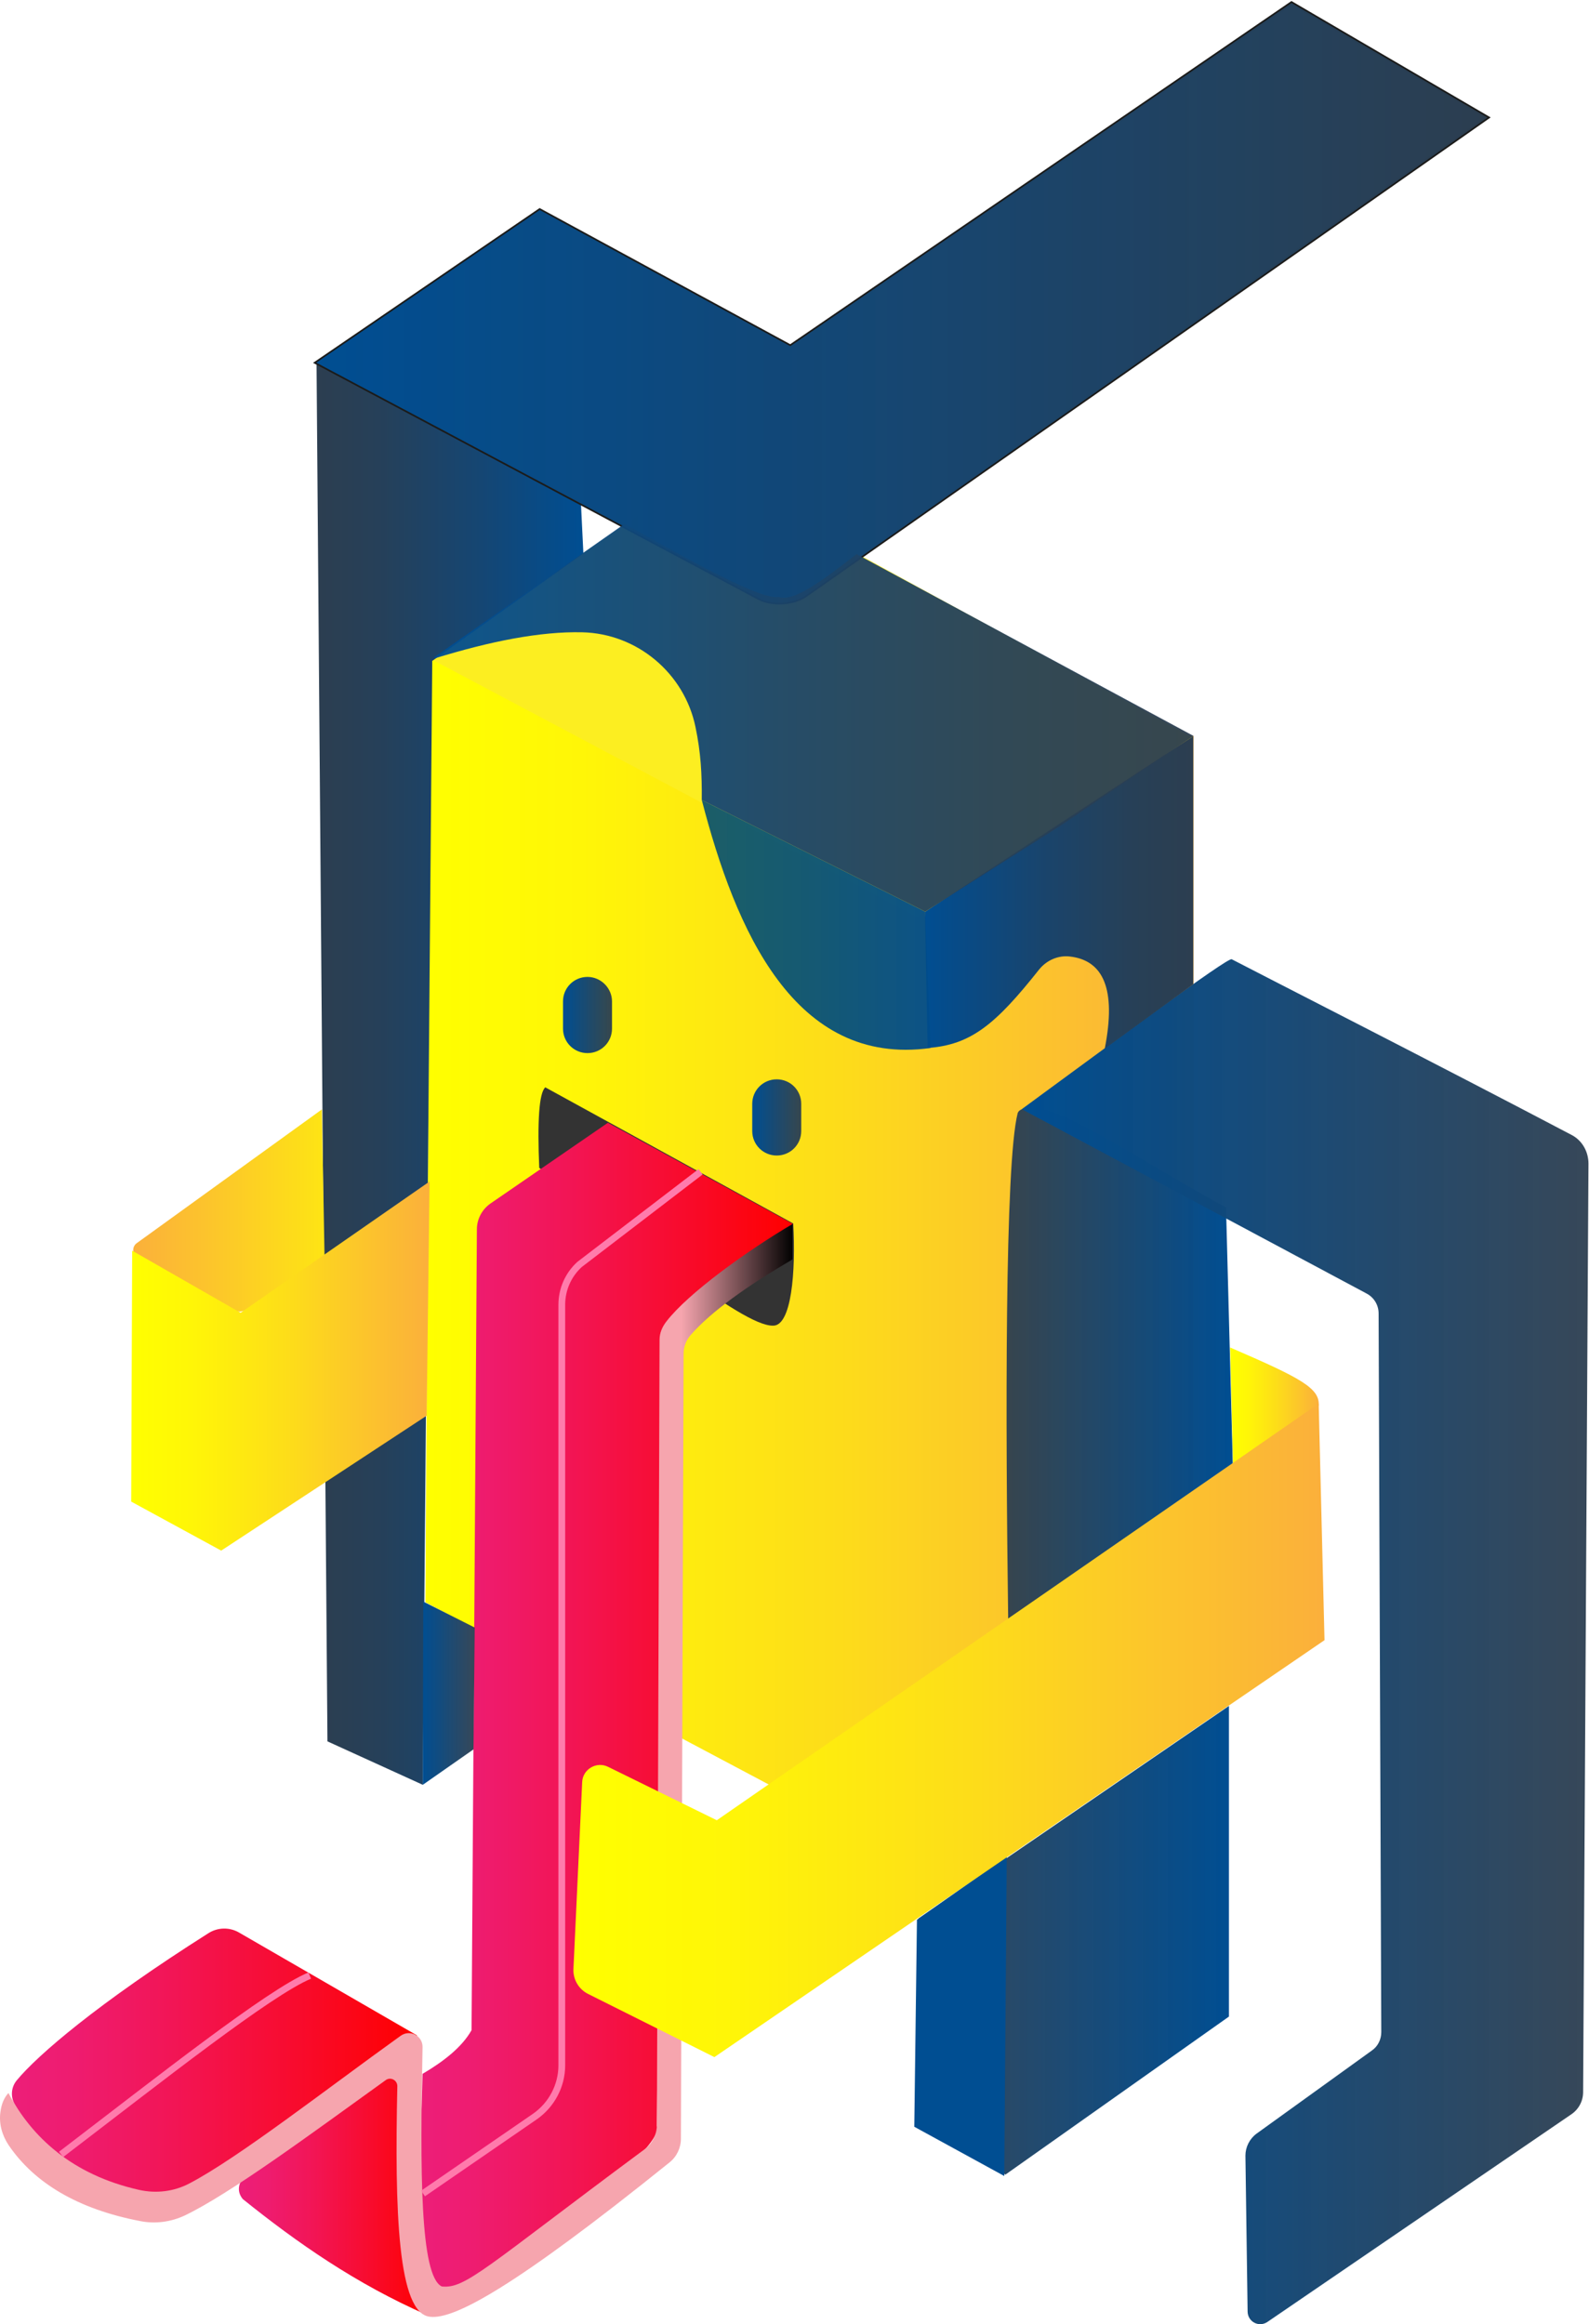 <svg width="528" height="772" viewBox="0 0 528 772" fill="none" xmlns="http://www.w3.org/2000/svg">
<path d="M143.147 218.164L141.373 532.222L305.174 619.12V304.175V619.12L396.586 554.873V244.443" fill="url(#paint0_linear)"/>
<path d="M234.156 156.175L396.102 244.846L304.69 304.578L142.744 218.648L234.156 156.175Z" fill="#FCEE21"/>
<path d="M305.173 637.257L408.355 566.643V669.824L334.112 722.301L304.287 706.018L305.173 637.257Z" fill="url(#paint1_linear)"/>
<path d="M334.999 537.703L409.644 486.596L407.387 401.068C381.028 386.8 355.636 369.227 344.511 368.018C342.496 367.776 338.707 367.857 338.143 369.792C333.871 386.72 334.113 472.328 334.999 537.703Z" fill="url(#paint2_linear)"/>
<path d="M413.836 716.013L414.562 767.845C414.642 771.231 418.35 773.166 421.172 771.231L522.096 702.309C524.595 700.616 526.046 697.876 526.046 694.893L527.819 386.478C527.819 382.609 525.804 378.901 522.338 377.047C477.599 353.508 420.527 324.489 409.241 318.604C407.387 318.362 370.871 345.447 339.513 368.421L454.141 429.685C456.56 430.975 458.091 433.474 458.091 436.295L458.978 674.982C458.978 677.401 457.849 679.738 455.834 681.109L417.464 708.758C415.206 710.451 413.836 713.192 413.836 716.013Z" fill="url(#paint3_linear)"/>
<path d="M138.633 676.111L79.465 641.932C76.321 640.078 72.371 640.159 69.308 642.094C32.388 665.471 12.478 682.641 5.545 691.024C3.691 693.281 3.449 696.425 4.9 699.004C15.783 718.673 35.21 728.992 54.959 729.959C73.822 724.477 127.75 681.593 138.633 676.111Z" fill="url(#paint4_linear)"/>
<path d="M130.249 688.767C135.892 684.252 131.297 768.651 141.776 768.893C118.4 758.656 98.811 745.033 80.674 730.442C78.578 727.863 79.142 725.122 81.561 722.22L130.249 688.767Z" fill="url(#paint5_linear)"/>
<path d="M181.195 361.167L263.579 406.389C264.465 422.35 263.014 440.568 256.807 440.326C246.328 440.488 210.537 409.936 179.18 387.93C178.535 372.533 179.099 363.021 181.195 361.167Z" fill="#333333"/>
<path d="M201.992 372.936L163.058 399.698C160.236 401.633 158.463 404.857 158.463 408.323L156.689 674.337C153.465 680.061 147.258 684.817 140.406 688.847C139.842 715.932 136.295 748.096 145.404 760.832C148.145 766.233 221.903 716.013 218.276 706.098L220.533 449.515C220.533 439.197 227.304 432.748 234.559 426.461L263.498 406.55L201.992 372.936Z" fill="url(#paint6_linear)"/>
<path d="M263.498 406.47C248.505 415.256 228.674 429.524 221.419 438.956C220.049 440.729 219.162 442.744 219.162 445.001L218.276 705.776C218.276 709 216.744 711.983 214.165 713.917C161.204 753.175 154.674 760.349 146.774 759.462C139.519 755.835 139.6 721.092 140.406 679.98C140.487 676.192 136.214 674.015 133.151 676.192C108.323 694.007 79.303 716.658 63.02 725.203C57.861 727.944 51.896 728.669 46.173 727.379C24.005 722.381 10.543 709.887 2.804 695.216C1.353 696.747 0.467 698.924 0.144 701.503C-0.42 705.373 0.708 709.323 2.885 712.547C11.43 725.122 25.939 733.828 46.737 737.778C51.654 738.745 56.813 738.02 61.327 735.924C76.482 728.669 103.164 708.92 128.153 690.943C129.766 689.734 132.103 690.943 132.023 693.039C131.136 734.231 132.103 768.732 142.986 769.538C150.966 770.425 170.877 759.785 222.467 718.27C224.886 716.336 226.256 713.434 226.256 710.371L227.143 449.596C227.143 447.42 227.949 445.243 229.4 443.55C236.332 435.57 248.343 427.106 263.337 418.319V406.47H263.498Z" fill="url(#paint7_linear)"/>
<path d="M258.097 358.507C253.583 358.507 249.956 362.134 249.956 366.648V375.677C249.956 380.191 253.583 383.818 258.097 383.818C262.612 383.818 266.239 380.191 266.239 375.677V366.648C266.239 362.134 262.612 358.507 258.097 358.507Z" fill="url(#paint8_linear)"/>
<path d="M195.221 324.489C190.707 324.489 187.079 328.117 187.079 332.631V341.659C187.079 346.173 190.707 349.801 195.221 349.801C199.735 349.801 203.363 346.173 203.363 341.659V332.631C203.363 328.197 199.655 324.489 195.221 324.489Z" fill="url(#paint9_linear)"/>
<path d="M105.179 120.464L192.964 165.687L193.851 183.824L143.63 219.534L140.487 592.841L108.807 578.411L105.179 120.464Z" fill="url(#paint10_linear)"/>
<path d="M179.341 69.761L105.099 120.464L252.213 198.737C256.566 200.994 263.579 200.591 267.609 197.85L494.285 39.048L429.152 1L262.611 114.983L179.341 69.761Z" fill="url(#paint11_linear)"/>
<path d="M179.341 69.761L105.099 120.464L252.213 198.737C256.566 200.994 263.579 200.591 267.609 197.85L494.285 39.048L429.152 1L262.611 114.983L179.341 69.761Z" fill="url(#paint12_linear)"/>
<path d="M179.341 69.761L105.099 120.464L252.213 198.737C256.566 200.994 263.579 200.591 267.609 197.85L494.285 39.048L429.152 1L262.611 114.983L179.341 69.761Z" stroke="#1B1B1A" stroke-width="1.123"/>
<path d="M179.341 69.761L105.099 120.464L252.213 198.737C256.566 200.994 263.579 200.591 267.609 197.85L494.285 39.048L429.152 1L262.611 114.983L179.341 69.761Z" fill="url(#paint13_linear)"/>
<path d="M140.487 592.84L157.334 581.071L157.737 540.605L140.648 531.979L140.487 592.84Z" fill="url(#paint14_linear)"/>
<path d="M333.71 722.785L334.516 616.621L304.69 637.66L303.803 706.421L333.71 722.785Z" fill="#004E92"/>
<path d="M396.586 326.827L367.082 348.35C371.032 328.358 366.518 319.007 355.555 317.718C351.686 317.234 347.816 318.927 345.317 321.99C330.808 340.288 322.666 347.06 308.237 348.108L307.35 302.885L396.505 244.523V326.827H396.586Z" fill="url(#paint15_linear)"/>
<path opacity="0.95" d="M307.431 302.805L233.188 265.725C244.393 308.932 263.982 354.396 309.204 348.108L307.431 302.805Z" fill="url(#paint16_linear)"/>
<path opacity="0.95" d="M233.188 265.724C233.269 257.098 232.866 249.924 231.093 241.46C227.385 223.565 211.666 210.425 193.448 210.022C179.341 209.7 162.654 213.085 144.598 218.647C144.356 218.728 144.195 218.406 144.356 218.244L207.554 173.989C230.851 187.048 253.18 199.462 258.742 198.253C263.74 200.188 274.138 192.207 284.618 184.066L396.586 244.443L352 274.5L307.431 302.805L233.188 265.724Z" fill="url(#paint17_linear)"/>
<path d="M408.758 447.581C432.457 457.819 438.664 461.124 438.181 467.008L409.725 486.516L408.758 447.581Z" fill="url(#paint18_linear)"/>
<path d="M140.487 394.7L81.883 434.925C80.593 435.812 78.981 435.892 77.611 435.167L45.77 417.755C43.916 416.707 43.754 414.127 45.447 412.918L106.953 368.502L107.839 417.352L140.487 394.7Z" fill="url(#paint19_linear)"/>
<path d="M141.776 470.232L73.5 515.052L43.593 498.768L43.916 415.417L79.948 436.054L142.744 392.443L141.776 470.232Z" fill="url(#paint20_linear)"/>
<path d="M232.786 389.219L192.561 420.012C188.772 423.478 186.676 428.315 186.676 433.393V686.026C186.676 692.797 183.291 699.165 177.729 703.035L140.567 728.588" stroke="#FF7BAC" stroke-width="2.245" stroke-miterlimit="10"/>
<path d="M102.922 656.2C89.38 661.843 53.025 690.621 20.297 715.61" stroke="#FF7BAC" stroke-width="2.245" stroke-miterlimit="10"/>
<path d="M438.18 466.202L238.186 604.61L202.073 586.876C198.204 584.941 193.609 587.682 193.448 591.954L190.546 654.024C190.384 657.49 192.319 660.795 195.463 662.327L237.38 683.286L440.115 544.797L438.18 466.202Z" fill="url(#paint21_linear)"/>
<defs>
<linearGradient id="paint0_linear" x1="141.355" y1="418.653" x2="396.58" y2="418.653" gradientUnits="userSpaceOnUse">
<stop stop-color="#FFFF00"/>
<stop offset="0.202" stop-color="#FFF607"/>
<stop offset="0.539" stop-color="#FDDC1A"/>
<stop offset="0.966" stop-color="#FBB339"/>
<stop offset="0.994" stop-color="#FBB03B"/>
</linearGradient>
<linearGradient id="paint1_linear" x1="304.264" y1="644.464" x2="408.345" y2="644.464" gradientUnits="userSpaceOnUse">
<stop stop-color="#2C3E50" stop-opacity="0.95"/>
<stop offset="1" stop-color="#004E92"/>
</linearGradient>
<linearGradient id="paint2_linear" x1="334.497" y1="452.775" x2="409.703" y2="452.775" gradientUnits="userSpaceOnUse">
<stop stop-color="#2C3E50" stop-opacity="0.95"/>
<stop offset="1" stop-color="#004E92"/>
</linearGradient>
<linearGradient id="paint3_linear" x1="339.561" y1="545.325" x2="527.777" y2="545.325" gradientUnits="userSpaceOnUse">
<stop stop-color="#004E92"/>
<stop offset="1" stop-color="#2C3E50" stop-opacity="0.95"/>
</linearGradient>
<linearGradient id="paint4_linear" x1="3.975" y1="685.33" x2="138.64" y2="685.33" gradientUnits="userSpaceOnUse">
<stop stop-color="#ED1E79"/>
<stop offset="0.147" stop-color="#EE1C70"/>
<stop offset="0.392" stop-color="#F21556"/>
<stop offset="0.702" stop-color="#F80B2D"/>
<stop offset="0.994" stop-color="#FF0000"/>
</linearGradient>
<linearGradient id="paint5_linear" x1="79.426" y1="728.761" x2="141.807" y2="728.761" gradientUnits="userSpaceOnUse">
<stop stop-color="#ED1E79"/>
<stop offset="0.147" stop-color="#EE1C70"/>
<stop offset="0.392" stop-color="#F21556"/>
<stop offset="0.702" stop-color="#F80B2D"/>
<stop offset="0.994" stop-color="#FF0000"/>
</linearGradient>
<linearGradient id="paint6_linear" x1="139.297" y1="567.059" x2="263.537" y2="567.059" gradientUnits="userSpaceOnUse">
<stop stop-color="#ED1E79"/>
<stop offset="0.147" stop-color="#EE1C70"/>
<stop offset="0.392" stop-color="#F21556"/>
<stop offset="0.702" stop-color="#F80B2D"/>
<stop offset="0.994" stop-color="#FF0000"/>
</linearGradient>
<linearGradient id="paint7_linear" x1="0.064" y1="587.922" x2="263.537" y2="587.922" gradientUnits="userSpaceOnUse">
<stop offset="0.859" stop-color="#F6A5AE"/>
<stop offset="1"/>
</linearGradient>
<linearGradient id="paint8_linear" x1="249.961" y1="371.138" x2="266.252" y2="371.138" gradientUnits="userSpaceOnUse">
<stop stop-color="#004E92"/>
<stop offset="1" stop-color="#2C3E50" stop-opacity="0.95"/>
</linearGradient>
<linearGradient id="paint9_linear" x1="187.06" y1="337.198" x2="203.351" y2="337.198" gradientUnits="userSpaceOnUse">
<stop stop-color="#004E92"/>
<stop offset="1" stop-color="#2C3E50" stop-opacity="0.95"/>
</linearGradient>
<linearGradient id="paint10_linear" x1="105.153" y1="356.657" x2="193.848" y2="356.657" gradientUnits="userSpaceOnUse">
<stop stop-color="#2C3E50"/>
<stop offset="0.232" stop-color="#264059"/>
<stop offset="0.615" stop-color="#154673"/>
<stop offset="0.994" stop-color="#004E92"/>
</linearGradient>
<linearGradient id="paint11_linear" x1="105.153" y1="100.585" x2="494.326" y2="100.585" gradientUnits="userSpaceOnUse">
<stop stop-color="#004E92"/>
<stop offset="1" stop-color="#2C3E50" stop-opacity="0.95"/>
</linearGradient>
<linearGradient id="paint12_linear" x1="105.153" y1="100.585" x2="494.326" y2="100.585" gradientUnits="userSpaceOnUse">
<stop stop-color="#004E92"/>
<stop offset="1" stop-color="#2C3E50" stop-opacity="0.95"/>
</linearGradient>
<linearGradient id="paint13_linear" x1="105.153" y1="100.585" x2="494.326" y2="100.585" gradientUnits="userSpaceOnUse">
<stop stop-color="#004E92"/>
<stop offset="1" stop-color="#2C3E50" stop-opacity="0.95"/>
</linearGradient>
<linearGradient id="paint14_linear" x1="140.45" y1="562.428" x2="157.704" y2="562.428" gradientUnits="userSpaceOnUse">
<stop stop-color="#004E92"/>
<stop offset="1" stop-color="#2C3E50" stop-opacity="0.95"/>
</linearGradient>
<linearGradient id="paint15_linear" x1="307.432" y1="296.355" x2="396.58" y2="296.355" gradientUnits="userSpaceOnUse">
<stop stop-color="#004E92"/>
<stop offset="0.077" stop-color="#054C8B"/>
<stop offset="0.457" stop-color="#1A446B"/>
<stop offset="0.776" stop-color="#274057"/>
<stop offset="0.994" stop-color="#2C3E50"/>
</linearGradient>
<linearGradient id="paint16_linear" x1="233.218" y1="307.176" x2="309.242" y2="307.176" gradientUnits="userSpaceOnUse">
<stop stop-color="#034F70" stop-opacity="0.95"/>
<stop offset="0.452" stop-color="#024E79" stop-opacity="0.973"/>
<stop offset="0.994" stop-color="#004C8B"/>
</linearGradient>
<linearGradient id="paint17_linear" x1="144.303" y1="238.383" x2="396.58" y2="238.383" gradientUnits="userSpaceOnUse">
<stop stop-color="#004E92"/>
<stop offset="0.077" stop-color="#054C8B"/>
<stop offset="0.457" stop-color="#1A446B"/>
<stop offset="0.776" stop-color="#274057"/>
<stop offset="0.994" stop-color="#2C3E50"/>
</linearGradient>
<linearGradient id="paint18_linear" x1="408.798" y1="467.073" x2="438.235" y2="467.073" gradientUnits="userSpaceOnUse">
<stop stop-color="#FFFF00"/>
<stop offset="0.202" stop-color="#FFF607"/>
<stop offset="0.539" stop-color="#FDDC1A"/>
<stop offset="0.966" stop-color="#FBB339"/>
<stop offset="0.994" stop-color="#FBB03B"/>
</linearGradient>
<linearGradient id="paint19_linear" x1="44.282" y1="402.009" x2="140.45" y2="402.009" gradientUnits="userSpaceOnUse">
<stop stop-color="#FBB03B"/>
<stop offset="1" stop-color="#FFFF00"/>
</linearGradient>
<linearGradient id="paint20_linear" x1="43.609" y1="453.723" x2="142.712" y2="453.723" gradientUnits="userSpaceOnUse">
<stop stop-color="#FFFF00"/>
<stop offset="0.202" stop-color="#FFF607"/>
<stop offset="0.539" stop-color="#FDDC1A"/>
<stop offset="0.966" stop-color="#FBB339"/>
<stop offset="0.994" stop-color="#FBB03B"/>
</linearGradient>
<linearGradient id="paint21_linear" x1="190.488" y1="574.774" x2="440.022" y2="574.774" gradientUnits="userSpaceOnUse">
<stop stop-color="#FFFF00"/>
<stop offset="0.202" stop-color="#FFF607"/>
<stop offset="0.539" stop-color="#FDDC1A"/>
<stop offset="0.966" stop-color="#FBB339"/>
<stop offset="0.994" stop-color="#FBB03B"/>
</linearGradient>
</defs>
</svg>
